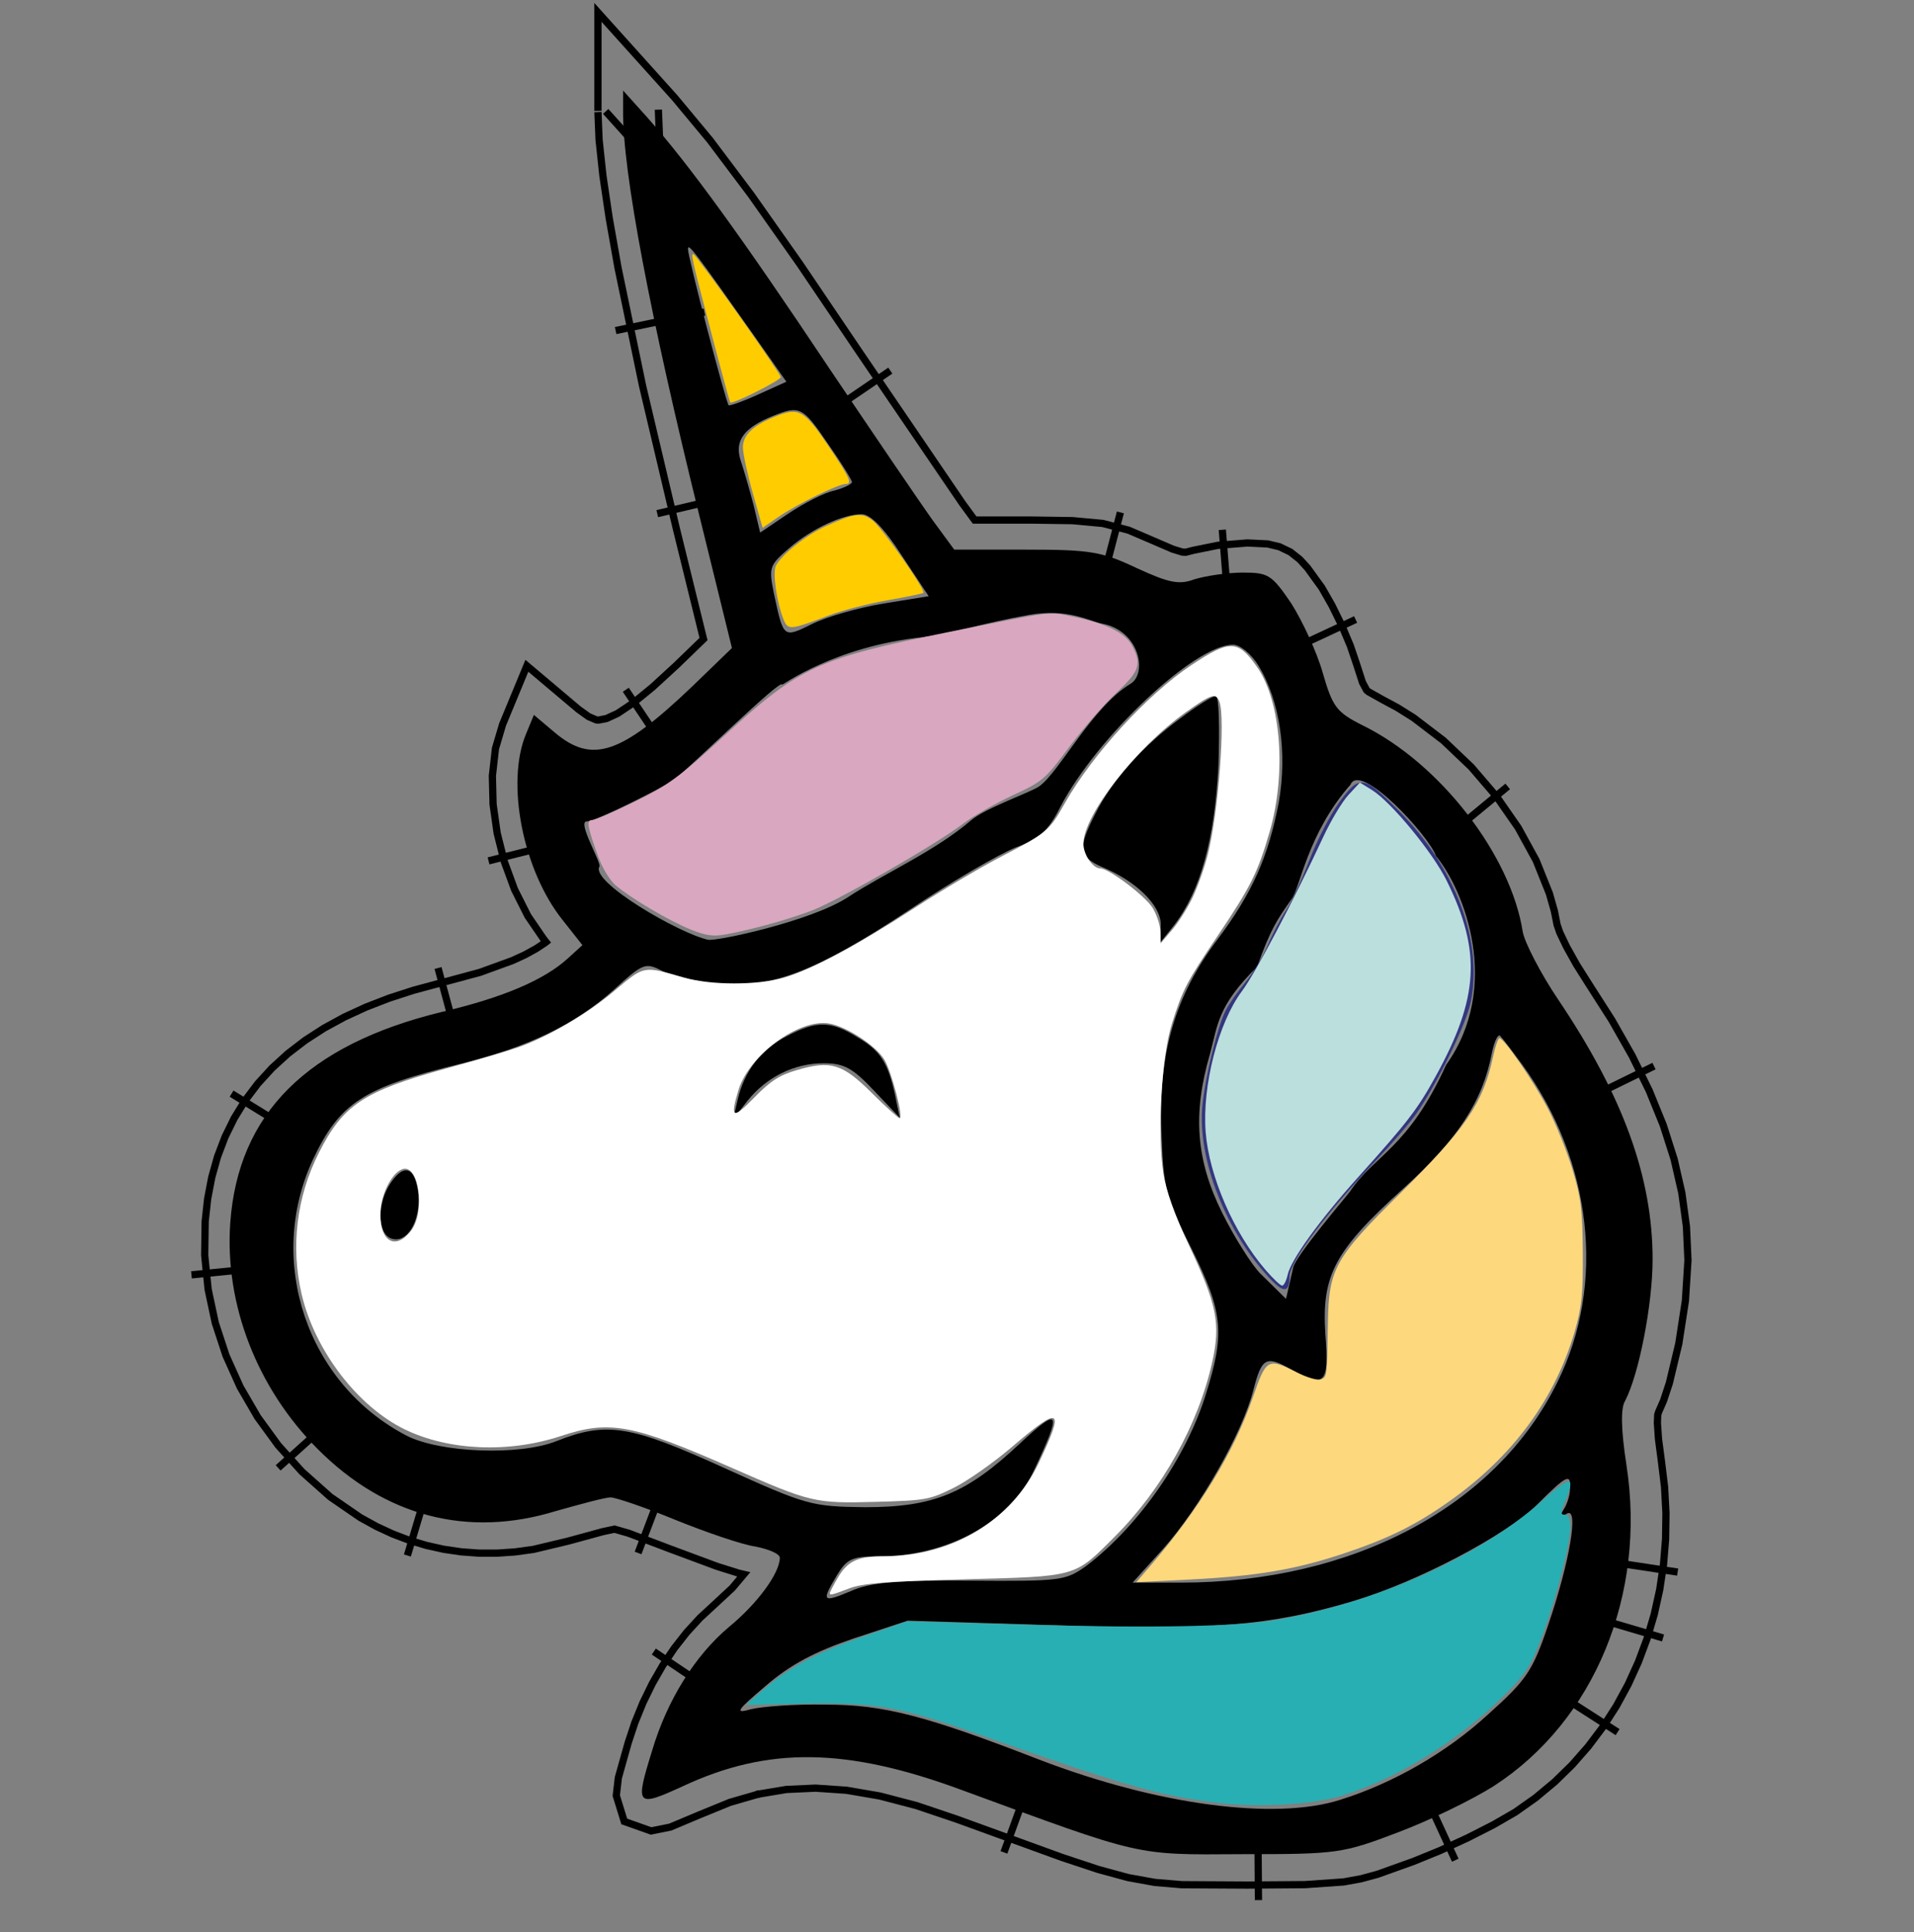 <?xml version="1.0" encoding="UTF-8" standalone="no"?>
<svg
   version="1.0"
   width="70mm"
   height="70.652mm"
   viewBox="0 0 198.425 200.274"
   preserveAspectRatio="xMidYMid"
   id="svg5"
   sodipodi:docname="1-unicorn.svg"
   inkscape:version="1.3.2 (1:1.3.2+202311252150+091e20ef0f)"
   xml:space="preserve"
   xmlns:inkscape="http://www.inkscape.org/namespaces/inkscape"
   xmlns:sodipodi="http://sodipodi.sourceforge.net/DTD/sodipodi-0.dtd"
   xmlns="http://www.w3.org/2000/svg"
   xmlns:svg="http://www.w3.org/2000/svg"
   xmlns:inkstitch="http://inkstitch.org/namespace"><rect x="0" y="0" width="198.425" height="200.274" fill="#808080" stroke="none"/><sodipodi:namedview
     id="namedview5"
     pagecolor="#0bff00"
     bordercolor="#666666"
     borderopacity="1.0"
     inkscape:showpageshadow="2"
     inkscape:pageopacity="0.0"
     inkscape:pagecheckerboard="0"
     inkscape:deskcolor="#d1d1d1"
     inkscape:document-units="pt"
     inkscape:zoom="1.8830769"
     inkscape:cx="106.7402"
     inkscape:cy="133.82353"
     inkscape:window-width="1848"
     inkscape:window-height="1016"
     inkscape:window-x="72"
     inkscape:window-y="27"
     inkscape:window-maximized="1"
     inkscape:current-layer="g5" /><defs
     id="defs5" /><g
     transform="matrix(0.1 0 0 -0.1 0 325)"
     fill="#000000"
     stroke="none"
     id="g5"><path
       d="m 645.954,3135.785 c -0.68,-62.543 27.872,-213.462 80.218,-424.884 l 32.631,-132.564 -41.469,-40.109 c -73.42,-70.021 -103.332,-80.218 -142.081,-47.587 l -21.754,18.355 -8.158,-19.715 c -21.074,-50.306 -3.399,-141.402 38.07,-193.067 l 20.394,-25.833 -14.956,-13.596 c -24.473,-22.434 -67.302,-40.789 -131.204,-55.745 -139.362,-33.991 -210.743,-105.371 -218.9,-218.221 -6.118,-84.977 27.872,-171.993 91.095,-235.216 69.341,-69.341 154.998,-91.775 246.093,-63.903 26.513,7.478 51.666,14.276 57.105,14.276 4.759,0 35.35,-10.197 66.622,-23.114 31.951,-12.916 69.341,-25.833 83.617,-27.872 13.596,-2.719 25.153,-7.478 25.153,-11.557 0,-15.636 -22.434,-46.907 -53.026,-72.06 -34.671,-29.232 -63.903,-75.46 -79.538,-128.485 -17.675,-57.105 -16.316,-58.464 32.631,-36.03 87.696,40.789 168.594,40.109 288.242,-4.079 188.989,-69.341 178.791,-67.302 290.961,-66.622 98.573,0 104.012,0.68 161.116,22.434 32.631,12.237 77.499,33.991 99.933,48.267 104.012,67.302 158.397,198.506 137.323,333.109 -5.439,35.35 -6.118,58.464 -1.36,65.942 14.276,27.193 28.552,99.933 28.552,146.84 0,84.977 -30.592,169.274 -97.893,269.207 -18.355,27.193 -34.67,59.144 -36.71,70.021 -12.237,79.538 -85.657,174.713 -165.875,214.142 -27.193,13.596 -31.271,19.035 -41.469,54.385 -6.118,21.754 -21.074,53.705 -32.631,72.06 -20.395,29.912 -23.794,31.951 -50.306,31.951 -16.316,0 -38.07,-3.399 -49.627,-6.798 -16.316,-6.118 -26.513,-4.079 -60.504,11.557 -36.03,16.995 -47.587,19.035 -114.209,19.035 h -74.78 l -22.434,30.592 c -12.237,16.995 -61.183,89.056 -108.77,159.757 -87.016,130.524 -143.441,208.703 -187.629,258.33 l -24.473,27.193 z m 137.323,-235.896 31.951,-45.548 -28.552,-12.916 c -16.316,-7.478 -29.912,-12.237 -31.271,-11.557 -2.719,2.719 -42.149,152.958 -42.149,161.796 0,6.798 5.439,0 70.021,-91.775 z m 74.78,-109.45 c 14.276,-20.395 25.153,-38.07 25.153,-40.109 0,-2.039 -8.158,-6.118 -18.355,-8.838 -10.197,-2.039 -31.271,-12.916 -47.587,-23.794 l -29.232,-19.715 -6.798,28.552 c -4.079,15.636 -10.197,36.71 -13.596,46.907 -6.118,19.715 3.399,33.311 33.991,45.548 27.193,10.877 30.592,9.517 56.425,-28.552 z m 76.819,-116.248 27.872,-42.148 -46.227,-7.478 c -25.153,-4.079 -59.144,-13.596 -74.1,-21.074 -30.592,-14.956 -29.912,-15.636 -40.109,31.271 -5.439,27.193 -4.759,29.232 15.636,46.907 24.473,21.074 56.425,35.35 75.459,35.35 8.838,0 23.114,-14.276 41.469,-42.828 z m 369.819,-114.209 c 22.434,-36.71 29.912,-90.415 21.074,-141.402 -10.877,-56.425 -27.193,-93.814 -63.903,-142.761 -43.508,-57.784 -61.183,-117.608 -57.784,-198.506 2.039,-59.144 4.079,-67.981 31.271,-121.687 32.631,-65.942 34.671,-87.016 14.956,-150.239 -20.394,-65.942 -69.341,-136.643 -123.726,-178.112 -21.754,-15.636 -25.833,-16.316 -121.007,-15.636 -77.499,0.68 -104.012,-2.039 -123.726,-10.877 -29.232,-12.237 -30.592,-10.877 -14.276,16.316 10.197,16.995 15.636,19.715 42.828,19.715 72.06,0 136.643,35.35 161.796,89.736 29.232,61.863 26.513,65.942 -14.956,27.193 -55.065,-51.666 -89.056,-65.942 -160.436,-65.942 -55.745,0.68 -60.504,2.039 -146.16,40.789 -97.214,44.188 -121.687,48.267 -173.353,27.872 -38.749,-15.636 -121.007,-12.237 -155.678,5.439 -103.332,53.705 -146.16,180.831 -97.214,286.202 27.872,59.144 52.346,74.78 152.958,99.253 69.341,16.995 118.968,40.789 159.077,76.819 30.592,27.872 32.631,28.552 50.986,19.035 10.877,-5.439 37.39,-10.877 58.464,-12.916 54.385,-4.759 100.613,12.916 197.146,76.819 43.508,29.232 93.135,57.784 110.13,64.582 24.473,8.838 33.991,17.675 46.227,42.148 38.07,72.74 139.362,167.914 178.791,167.914 7.478,0 19.035,-9.517 26.513,-21.754 z m -493.756,-19.616 c 0,-0.765 54.99,39.952 146.618,49.26 22.684,2.304 63.553,15.034 109.692,23.056 39.888,6.935 62.185,-6.57 75.649,-9.173 38.616,-7.467 46.852,-51.579 29.043,-62.321 -40.158,-24.221 -73.365,-91.168 -94.639,-106.267 -8.594,-6.099 -55.859,-22.478 -70.549,-35.126 -36.958,-31.821 -91.473,-55.901 -127.518,-79.614 -38.026,-25.016 -136.69,-46.034 -145.119,-44.239 -29.546,6.295 -122.465,60.081 -112.653,75.93 2.039,4.079 -23.431,46.734 -13.234,46.734 10.197,0 82.541,37.277 90.019,42.716 15.636,11.557 112.691,107.201 112.691,99.044 z m 677.706,-177.614 c 29.496,-35.443 68.386,-135.71 10.554,-216.495 -39.429,-87.016 -74.778,-93.534 -99.705,-131.349 -1.871,-2.838 -56.782,-67.163 -58.822,-78.72 l -7.448,-32.447 -26.489,26.052 c -8.838,8.838 -26.513,36.71 -39.429,62.543 -27.193,54.385 -31.271,102.652 -12.916,165.195 8.158,29.912 7.433,49.585 48.902,90.374 14.196,39.963 21.089,49.281 35.589,70.022 8.935,11.339 16.333,67.805 61.148,118.748 10.197,24.473 81.82,-53.528 88.618,-73.922 z m 89.336,-216.098 c 72.74,-99.933 87.016,-227.738 36.71,-329.031 -63.223,-129.165 -212.102,-208.023 -390.894,-208.023 h -49.627 l 31.951,35.35 c 37.39,42.149 81.578,118.968 93.135,163.835 8.838,33.991 12.916,36.71 39.429,21.754 34.67,-19.715 39.429,-14.956 35.35,36.03 -4.079,61.863 9.517,87.016 80.898,151.599 56.425,50.986 82.258,90.415 91.775,140.722 2.719,12.916 6.798,20.395 8.838,16.995 2.719,-2.719 12.916,-16.316 22.434,-29.232 z m 49.627,-440.52 c 0,-6.118 -3.399,-16.316 -6.798,-21.074 -4.079,-6.798 -2.719,-8.158 3.399,-4.079 12.916,8.158 3.399,-48.947 -19.035,-114.889 -16.316,-48.267 -22.434,-57.105 -62.543,-93.135 -42.828,-39.429 -98.573,-71.381 -152.958,-88.376 -67.981,-21.754 -189.668,-5.439 -312.035,41.469 -117.608,45.548 -161.116,57.104 -221.62,57.104 -31.951,0.68 -66.622,-2.039 -77.499,-4.759 -16.995,-4.759 -15.636,-2.039 15.636,24.473 25.153,21.754 50.986,35.35 91.095,48.947 l 55.745,18.355 152.958,-4.759 c 163.835,-5.439 221.62,-0.68 309.316,25.153 65.942,19.715 157.717,67.981 190.348,99.933 30.592,30.592 35.35,33.311 33.991,15.636 z"
       id="path1"
       sodipodi:nodetypes="ccccccccccccscsccscccccccccscccccsccsccccccccccsccscccccscccccccscsccccccccssccccccccccccccssssssssssscscsccscccscccccccsccccccccccccccccccccccccc"
       style="fill:#000000;stroke:none;stroke-width:0.68" /><path
       id="path5"
       style="stroke:#000000;stroke-width:1px;fill:none"
       transform="matrix(7.5 0 0 -7.5 0 3250)"
       d="M82.654,15.488 82.807,19.298 83.335,24.254 83.8,27.393 84.209,30.149 85.423,36.993 88.817,53.307 93.463,72.952 97.245,88.314 93.481,91.953 90.297,94.876 90.198,94.967 87.496,97.173 85.366,98.595 83.844,99.297 82.74,99.515 82.569,99.51 82.39,99.476 81.361,99.037 79.972,98.04 72.827,92.012 69.47,100.125 68.488,103.435 68.06,107.22 68.156,111.142 68.719,115.128 69.715,119.093 71.13,122.944 72.963,126.584 75.122,129.741 75.473,130.185 75.39,130.253 74.134,131.088 72.605,131.931 70.847,132.744 66.332,134.383 60.636,135.919 57.156,136.854 53.778,137.949 50.592,139.182 47.599,140.559 44.801,142.085 42.2,143.765 39.802,145.602 37.612,147.599 35.64,149.755 33.894,152.066 32.38,154.527 31.104,157.127 30.067,159.857 29.268,162.708 28.702,165.672 28.36,168.792 28.295,173.485 28.769,178.192 29.757,182.821 31.24,187.332 33.196,191.683 35.607,195.834 38.456,199.744 41.731,203.38 45.664,206.88 49.804,209.727 52.055,210.965 54.302,212.005 56.601,212.877 58.947,213.579 61.333,214.109 63.755,214.464 66.207,214.643 68.682,214.648 71.175,214.477 73.747,214.124 78.529,212.981 83.334,211.67 84.951,211.331 86.903,211.892 92.521,214.022 99.094,216.467 102.092,217.408 102.093,217.408 102.81,217.575 102.181,218.322 101.218,219.464 98.585,221.908 96.765,223.587 94.921,225.596 93.203,227.786 91.62,230.141 90.178,232.646 88.888,235.288 87.76,238.052 86.821,240.883 85.473,245.679 85.186,248.155 86.29,251.724 89.992,253.036 92.635,252.508 96.769,250.771 100.899,249.083 105.027,247.887  M91.005,15.153 91.147,18.688 91.229,19.462 91.627,23.198 92.459,28.806 93.63,35.412 96.977,51.494 101.588,70.992 106.508,90.981 99.213,98.037 95.671,101.287 95.495,101.43 92.471,103.901 89.461,105.91 86.439,107.303 83.432,107.897 81.659,107.844 79.942,107.518 77.236,106.362 76.618,105.919 76.429,107.589 76.499,110.453 76.932,113.521 77.713,116.627 78.809,119.613 80.176,122.326 81.859,124.787 86.905,131.178 81.947,135.686 80.364,136.981 78.473,138.239 76.381,139.392 74.033,140.478 68.85,142.36 62.807,143.989 59.531,144.87 56.577,145.827 53.851,146.882 51.351,148.032 49.074,149.274 47.016,150.603 45.169,152.018 43.524,153.518 42.072,155.106 40.803,156.786 39.707,158.567 38.778,160.459 38.013,162.474 37.411,164.622 36.974,166.914 36.711,169.307 36.659,173.123 37.038,176.897 37.837,180.637 39.042,184.305 40.641,187.86 42.617,191.263 44.955,194.473 47.631,197.443 50.83,200.29 54.196,202.605 55.828,203.502 57.545,204.296 59.286,204.957 61.053,205.486 62.846,205.884 64.668,206.151 66.52,206.286 68.404,206.29 70.32,206.159 72.204,205.9 76.458,204.883 81.374,203.542 85.264,202.726 89.543,203.955 95.459,206.198 101.056,208.28 101.803,208.558 104.294,209.339 106.211,209.786 109.158,210.664 111.191,211.835 112.866,214.445 112.417,217.32 111.73,219.124 109.889,222.144 107.279,225.241 104.261,228.043 102.686,229.495 102.189,230.037 101.297,231.009 99.968,232.703 98.718,234.562 97.563,236.568 96.521,238.703 95.605,240.949 95.117,242.418 98.147,241.18 102.7,239.86  M85.097,45.686 97.371,43.132  M90.851,70.986 103.051,68.101  M86.501,95.325 93.474,105.743  M67.53,118.972 79.688,115.917  M60.547,133.778 63.81,145.882  M32.011,151.14 42.687,157.711  M26.467,176.186 38.94,174.932  M38.449,202.859 47.763,194.469  M56.312,214.971 59.906,202.962  M88.199,214.618 92.644,202.896  M90.376,228.246 100.778,235.242  "
       inkstitch:satin_column="true" /><path
       id="path6"
       style="stroke:#000000;stroke-width:1px;fill:none"
       transform="matrix(7.5 0 0 -7.5 0 3250)"
       d="M104.551,247.995 108.701,247.303 112.738,247.119 117.014,247.414 121.625,248.207 126.651,249.523 132.22,251.399 146.819,256.704 151.798,258.354 155.915,259.477 159.644,260.152 163.381,260.466 172.4,260.517 180.388,260.456 185.732,260.082 188.122,259.647 190.41,259.027 195.372,257.25 199.037,255.755 202.871,253.993 206.465,252.164 209.457,250.434 212.271,248.448 214.887,246.267 217.317,243.895 219.553,241.347 221.592,238.636 223.429,235.777 225.058,232.782 226.476,229.665 227.677,226.438 228.658,223.115 229.414,219.708 229.94,216.229 230.23,212.692 230.281,209.107 230.087,205.489 229.657,201.971 229.248,198.858 229.096,196.65 229.142,195.537 229.259,195.149 229.948,193.573 230.751,191.138 232.052,185.707 232.969,179.764 233.322,174.162 233.11,169.497 232.475,164.859 231.408,160.199 229.908,155.501 227.975,150.748 225.607,145.915 222.802,140.975 219.611,135.989 217.92,133.312 216.536,130.827 215.6,128.871 215.234,127.805 214.856,125.905 214.17,123.488 212.335,118.911 209.853,114.383 206.841,110.054 203.377,106.011 199.528,102.347 195.411,99.206 193.168,97.799 191.085,96.68 189.196,95.621 188.941,95.421 188.898,95.373 188.333,94.317 187.511,91.777 186.646,89.224 185.444,86.382 184.102,83.649 182.711,81.216 180.742,78.493 179.667,77.317 178.379,76.295 176.855,75.56 175.235,75.173 172.421,75.037 168.356,75.361 164.933,76.056 163.901,76.321 163.441,76.299 162.107,75.894 159.452,74.749 156.005,73.273 152.444,72.341 148.248,71.953 142.604,71.872 134.721,71.872 133.026,69.56 118.568,48.325 110.574,36.504 103.838,26.944 98.134,19.36 93.253,13.492 82.651,1.712 82.651,15.321  M103.176,239.751 107.821,238.977 112.836,238.749 118.012,239.106 123.395,240.032 129.046,241.511 134.982,243.511 149.561,248.808 154.214,250.35 157.763,251.318 160.741,251.857 163.755,252.111 172.391,252.159 180.065,252.101 184.689,251.777 186.278,251.488 187.904,251.048 192.383,249.443 195.712,248.086 199.229,246.469 202.476,244.817 204.947,243.388 207.177,241.813 209.284,240.057 211.248,238.14 213.064,236.071 214.728,233.86 216.233,231.516 217.574,229.05 218.747,226.473 219.744,223.794 220.562,221.025 221.193,218.178 221.634,215.262 221.878,212.29 221.92,209.272 221.757,206.22 221.366,203.022 220.929,199.691 220.727,196.764 220.836,194.134 221.402,192.259 222.134,190.584 222.705,188.852 223.844,184.094 224.652,178.862 224.953,174.089 224.779,170.256 224.245,166.362 223.34,162.406 222.045,158.351 220.342,154.165 218.214,149.82 215.643,145.294 212.559,140.473 210.732,137.581 209.108,134.668 207.852,132.041 207.147,129.985 206.725,127.864 206.25,126.191 204.766,122.488 202.739,118.791 200.221,115.173 197.307,111.771 194.096,108.715 190.645,106.082 188.965,105.028 187.063,104.006 184.546,102.595 183.238,101.569 182.021,100.236 180.611,97.599 179.578,94.406 178.829,92.197 177.838,89.854 176.716,87.569 175.677,85.751 174.249,83.777 173.977,83.479 172.552,83.41 169.524,83.652 166.806,84.204 164.756,84.731 161.998,84.595 159.23,83.754 156.153,82.428 153.286,81.2 150.992,80.599 147.803,80.305 142.545,80.23 130.486,80.23 126.2,74.384 111.652,53.017 103.696,41.252 97.081,31.864 91.578,24.547 91.504,24.458 86.932,18.962 83.724,15.397  M138.771,256.002 143.052,244.22  M173.952,262.594 173.857,250.059  M201.158,257.08 195.922,245.69  M223.598,239.379 213.05,232.605  M229.877,226.367 217.854,222.818  M231.897,217.261 219.501,215.389  M228.628,147.332 217.37,152.847  M208.406,108.683 198.742,116.668  M187.383,85.613 176.02,90.907  M168.957,73.217 169.955,85.713  M154.869,70.816 151.695,82.943  M123.066,51.219 112.704,58.274  "
       inkstitch:satin_column="true" /><path
       d="m 1223.722,2505.495 c -38.07,-27.872 -70.701,-63.903 -88.376,-99.253 -18.355,-36.03 -16.995,-44.188 7.478,-55.065 34.671,-14.276 60.504,-39.429 60.504,-59.144 v -18.355 l 13.596,16.995 c 27.872,36.03 42.148,89.056 46.227,165.195 1.36,40.109 0.68,72.74 -2.719,72.74 -3.399,0 -19.715,-10.197 -36.71,-23.114 z"
       id="path2"
       style="stroke:none;stroke-width:0.68" /><path
       d="m 816.512,2176.465 c -27.193,-13.596 -44.868,-36.71 -51.666,-65.942 l -4.759,-20.394 14.956,19.035 c 19.715,24.473 48.267,38.749 78.859,38.749 21.074,0 29.912,-4.759 52.346,-28.552 l 26.513,-27.872 -4.759,23.114 c -7.478,33.991 -14.956,46.227 -39.429,60.504 -27.193,16.995 -42.148,16.995 -72.06,1.36 z"
       id="path3"
       style="stroke:none;stroke-width:0.68" /><path
       d="m 405.224,2024.186 c -14.276,-20.394 -14.276,-52.346 0,-57.784 16.316,-6.118 30.592,16.995 28.552,44.868 -2.719,28.552 -14.276,33.991 -28.552,12.916 z"
       id="path4"
       style="stroke:none;stroke-width:0.68" /><path
       style="fill:#d9a7c0;fill-opacity:1;stroke:none;stroke-width:2.894;stroke-linejoin:bevel;stroke-miterlimit:0;stroke-opacity:1"
       d="m 715.558,2286.758 c -22.034,8.955 -59.315,30.852 -76.81,45.115 -6.092,4.967 -14.139,17.985 -18.431,29.819 -11.498,31.705 -12.624,38.234 -6.594,38.234 2.893,0 22.958,8.682 44.588,19.294 34.529,16.939 45.975,25.391 93.787,69.249 76.793,70.442 95.803,79.163 232.512,106.664 109.934,22.115 101.735,21.094 127.347,15.856 34.885,-7.135 54.919,-17.025 61.923,-30.568 9.92,-19.184 7.552,-25.995 -17.076,-49.118 -12.7,-11.924 -34.633,-37.181 -48.739,-56.127 -24.599,-33.039 -26.981,-35.065 -58.277,-49.581 -17.946,-8.324 -41.245,-21.683 -51.775,-29.686 -28.559,-21.706 -129.717,-79.667 -156.896,-89.897 -25.223,-9.494 -60.273,-19.198 -88.163,-24.408 -13.624,-2.545 -20.921,-1.539 -37.394,5.156 z"
       id="path8" /><path
       style="fill:#fdd87d;fill-opacity:1;stroke:none;stroke-width:2.894;stroke-linejoin:bevel;stroke-miterlimit:0;stroke-opacity:1"
       d="m 1192.459,1626.861 c 51.113,59.487 86.765,118.074 106.35,174.764 13.941,40.355 15.436,41.202 45.658,25.887 10.346,-5.243 21.489,-8.505 24.762,-7.249 6.585,2.527 6.534,2.125 7.409,58.901 0.858,55.688 7.298,67.195 75,134.003 67.629,66.737 85.884,93.543 96.08,141.084 2.33,10.865 5.386,19.729 6.791,19.698 4.821,-0.106 35.029,-43.99 50.173,-72.886 8.332,-15.899 19.808,-44.33 25.503,-63.181 8.909,-29.494 10.406,-41.482 10.733,-85.966 0.317,-43.08 -1.061,-56.669 -8.272,-81.557 -20.294,-70.041 -64.015,-129.537 -129.19,-175.805 -35.529,-25.222 -63.346,-39.017 -110.388,-54.743 -49.836,-16.66 -90.323,-23.506 -159.549,-26.98 l -55.506,-2.785 z"
       id="path9" /><path
       style="fill:#333680;fill-opacity:1;stroke:none;stroke-width:2.894;stroke-linejoin:bevel;stroke-miterlimit:0;stroke-opacity:1"
       d="m 1317.126,1924.186 c -46.36,48.84 -76.147,125.032 -70.52,180.384 3.05,30 15.599,81.268 23.96,97.885 3.254,6.467 12.411,19.578 20.349,29.136 7.938,9.558 18.399,26.789 23.247,38.291 4.848,11.502 13.381,27.805 18.962,36.229 5.581,8.424 16.593,32.1 24.471,52.614 7.937,20.666 21.779,47.425 31.044,60.01 20.943,28.449 24.788,27.89 61.35,-8.917 59.054,-59.45 87.746,-135.766 74.689,-198.662 -4.649,-22.393 -33.617,-82.095 -55.185,-113.732 -6.461,-9.477 -24.825,-31.016 -40.809,-47.864 -53.558,-56.452 -91.692,-107.332 -91.837,-122.532 -0.16,-16.759 -5.745,-17.564 -19.719,-2.843 z"
       id="path12" /><path
       style="fill:#28afb3;fill-opacity:1;stroke:none;stroke-width:2.89;stroke-linejoin:bevel;stroke-miterlimit:0;stroke-dasharray:none;stroke-opacity:1"
       d="m 1262.018,1381.448 c -62.814,7.922 -92.915,16.61 -256.348,73.991 -72.858,25.58 -101.845,30.4 -172.964,28.762 l -59.452,-1.37 16.651,14.527 c 27.57,24.053 56.355,39.525 104.721,56.287 l 45.949,15.925 132.105,-3.764 c 121.689,-3.467 211.964,-1.613 250.807,5.15 103.696,18.055 210.658,65.87 274.22,122.585 30.903,27.575 36.238,27.529 24.647,-0.212 -4.845,-11.596 -4.845,-13.279 0,-13.279 3.748,0 5.548,-4.189 5.548,-12.911 0,-18.087 -15.908,-78.634 -30.756,-117.063 -10.8,-27.951 -16.088,-35.878 -39.032,-58.505 -47.037,-46.388 -108.685,-84.49 -165.703,-102.412 -30.829,-9.691 -87.925,-13.067 -130.393,-7.711 z"
       id="path13" /><path
       style="fill:#bbdfdd;fill-opacity:1;stroke:none;stroke-width:2.894;stroke-linejoin:bevel;stroke-miterlimit:0;stroke-opacity:1"
       d="m 1311.985,1933.73 c -32.889,38.194 -58.532,97.214 -62.067,142.852 -3.722,48.052 13.086,113.369 37.599,146.107 14.117,18.855 53.31,93.188 84.531,160.321 7.755,16.675 19.422,36.064 25.927,43.087 l 11.828,12.77 12.364,-7.615 c 19.894,-12.253 63.003,-64.501 77.595,-94.044 36.287,-73.466 33.549,-121.315 -11.63,-203.269 -18.562,-33.67 -29.044,-47.29 -80,-103.947 -40.194,-44.691 -69.767,-85.605 -73.212,-101.291 -1.358,-6.184 -3.921,-11.244 -5.696,-11.244 -1.774,0 -9.532,7.323 -17.24,16.274 z"
       id="path14" /><path
       style="fill:#ffcc00;stroke:none;stroke-width:2.894;stroke-linejoin:bevel;stroke-miterlimit:0"
       d="m 738.552,2900.583 c -26.247,100.183 -25.439,94.102 -9.791,73.711 22.45,-29.254 79.671,-110.867 80.674,-115.063 0.689,-2.885 -45.932,-26.615 -52.289,-26.615 -0.433,0 -8.801,30.585 -18.594,67.967 z"
       id="path15" /><path
       style="fill:#ffcc00;stroke:none;stroke-width:2.894;stroke-linejoin:bevel;stroke-miterlimit:0"
       d="m 780.377,2739.023 c -5.609,19.857 -10.198,41.16 -10.198,47.34 0,13.152 11.348,23.497 36.177,32.979 22.001,8.402 27.785,4.965 51.977,-30.886 22.596,-33.487 25.642,-40.08 18.514,-40.084 -7.718,-0.01 -50.857,-21.088 -69.765,-34.097 l -16.506,-11.357 z"
       id="path16" /><path
       style="fill:#ffcc00;stroke:none;stroke-width:2.894;stroke-linejoin:bevel;stroke-miterlimit:0"
       d="m 812.608,2607.23 c -7.38,17.822 -11.926,49.507 -8.123,56.613 6.306,11.784 31.467,31.662 51.674,40.827 30.077,13.641 37.495,14.529 48.57,5.818 10.021,-7.883 55.188,-72.321 52.545,-74.964 -0.808,-0.808 -17.518,-4.253 -37.133,-7.657 -19.616,-3.404 -47.166,-10.56 -61.223,-15.905 -39.056,-14.848 -41.997,-15.148 -46.31,-4.732 z"
       id="path17" /><path
       style="fill:#ffffff;fill-opacity:1;stroke:none;stroke-width:0.205;stroke-linejoin:bevel;stroke-miterlimit:0;stroke-dasharray:none;stroke-opacity:1"
       d="m 114.706,220.149 c 0,-0.129 0.513,-1.104 1.14,-2.167 1.333,-2.259 2.74,-2.908 6.303,-2.908 9.477,0 17.663,-4.937 21.455,-12.94 3.611,-7.621 3.038,-7.959 -3.703,-2.185 -2.563,2.196 -6.221,4.761 -8.129,5.7 -3.301,1.625 -3.821,1.717 -10.75,1.908 -8.382,0.23 -8.943,0.098 -19.858,-4.697 -13.789,-6.057 -16.894,-6.635 -23.632,-4.402 -7.211,2.39 -15.557,2.028 -21.622,-0.937 -6.508,-3.182 -12.38,-10.876 -14.204,-18.613 -1.549,-6.57 -0.715,-13.483 2.361,-19.576 3.355,-6.646 6.183,-8.521 17.587,-11.664 4.205,-1.159 8.676,-2.472 9.934,-2.918 4.226,-1.498 9.523,-4.604 13.358,-7.832 4.161,-3.502 3.911,-3.455 9.578,-1.823 3.753,1.081 10.162,1.086 13.844,0.012 3.815,-1.113 10.039,-4.439 18.197,-9.723 3.663,-2.372 9.004,-5.533 11.87,-7.024 6.283,-3.268 6.603,-3.537 8.729,-7.312 3.787,-6.726 11.384,-15.036 17.446,-19.084 5.387,-3.598 6.51,-3.57 9.158,0.225 3.318,4.753 4.072,14.681 1.73,22.763 -1.633,5.635 -2.597,7.567 -7.17,14.359 -4.313,6.407 -4.853,7.447 -6.351,12.214 -1.419,4.517 -2.024,15.177 -1.171,20.616 0.379,2.414 1.556,5.726 3.531,9.929 3.892,8.285 4.405,10.862 3.224,16.172 -1.922,8.639 -6.907,17.56 -13.496,24.148 -5.606,5.606 -5.072,5.455 -20.777,5.873 -10.661,0.284 -14.036,0.548 -15.865,1.241 -2.511,0.952 -2.721,1.002 -2.721,0.646 z M 56.783,170.129 c 2.078,-2.642 1.117,-9.422 -1.209,-8.529 -1.517,0.582 -2.996,3.659 -2.999,6.238 -0.003,3.795 2.117,4.95 4.208,2.292 z m 53.394,-22.251 c 4.69,-1.363 6.25,-0.883 10.353,3.188 1.922,1.908 3.647,3.469 3.833,3.469 0.555,0 -1.107,-6.382 -2.099,-8.062 -1.143,-1.935 -5.274,-4.638 -7.686,-5.029 -4.174,-0.677 -11.07,4.418 -12.518,9.249 -1.16,3.873 -0.78,4.042 2.205,0.985 2.258,-2.313 3.464,-3.087 5.912,-3.799 z m 54.685,-23.878 c 0.692,-1.46 1.624,-4.089 2.071,-5.841 1.484,-5.82 2.485,-18.937 1.617,-21.198 -0.482,-1.255 -1.092,-1.061 -4.657,1.483 -6.881,4.91 -14.138,14.228 -14.138,18.154 0,1.52 1.304,3.419 2.346,3.419 1.175,0 6.232,3.825 7.238,5.476 0.568,0.931 1.043,2.41 1.056,3.286 l 0.024,1.593 1.593,-1.859 c 0.876,-1.022 2.159,-3.054 2.851,-4.514 z"
       id="path18"
       transform="matrix(7.5 0 0 -7.5 0 3250)" /></g></svg>
